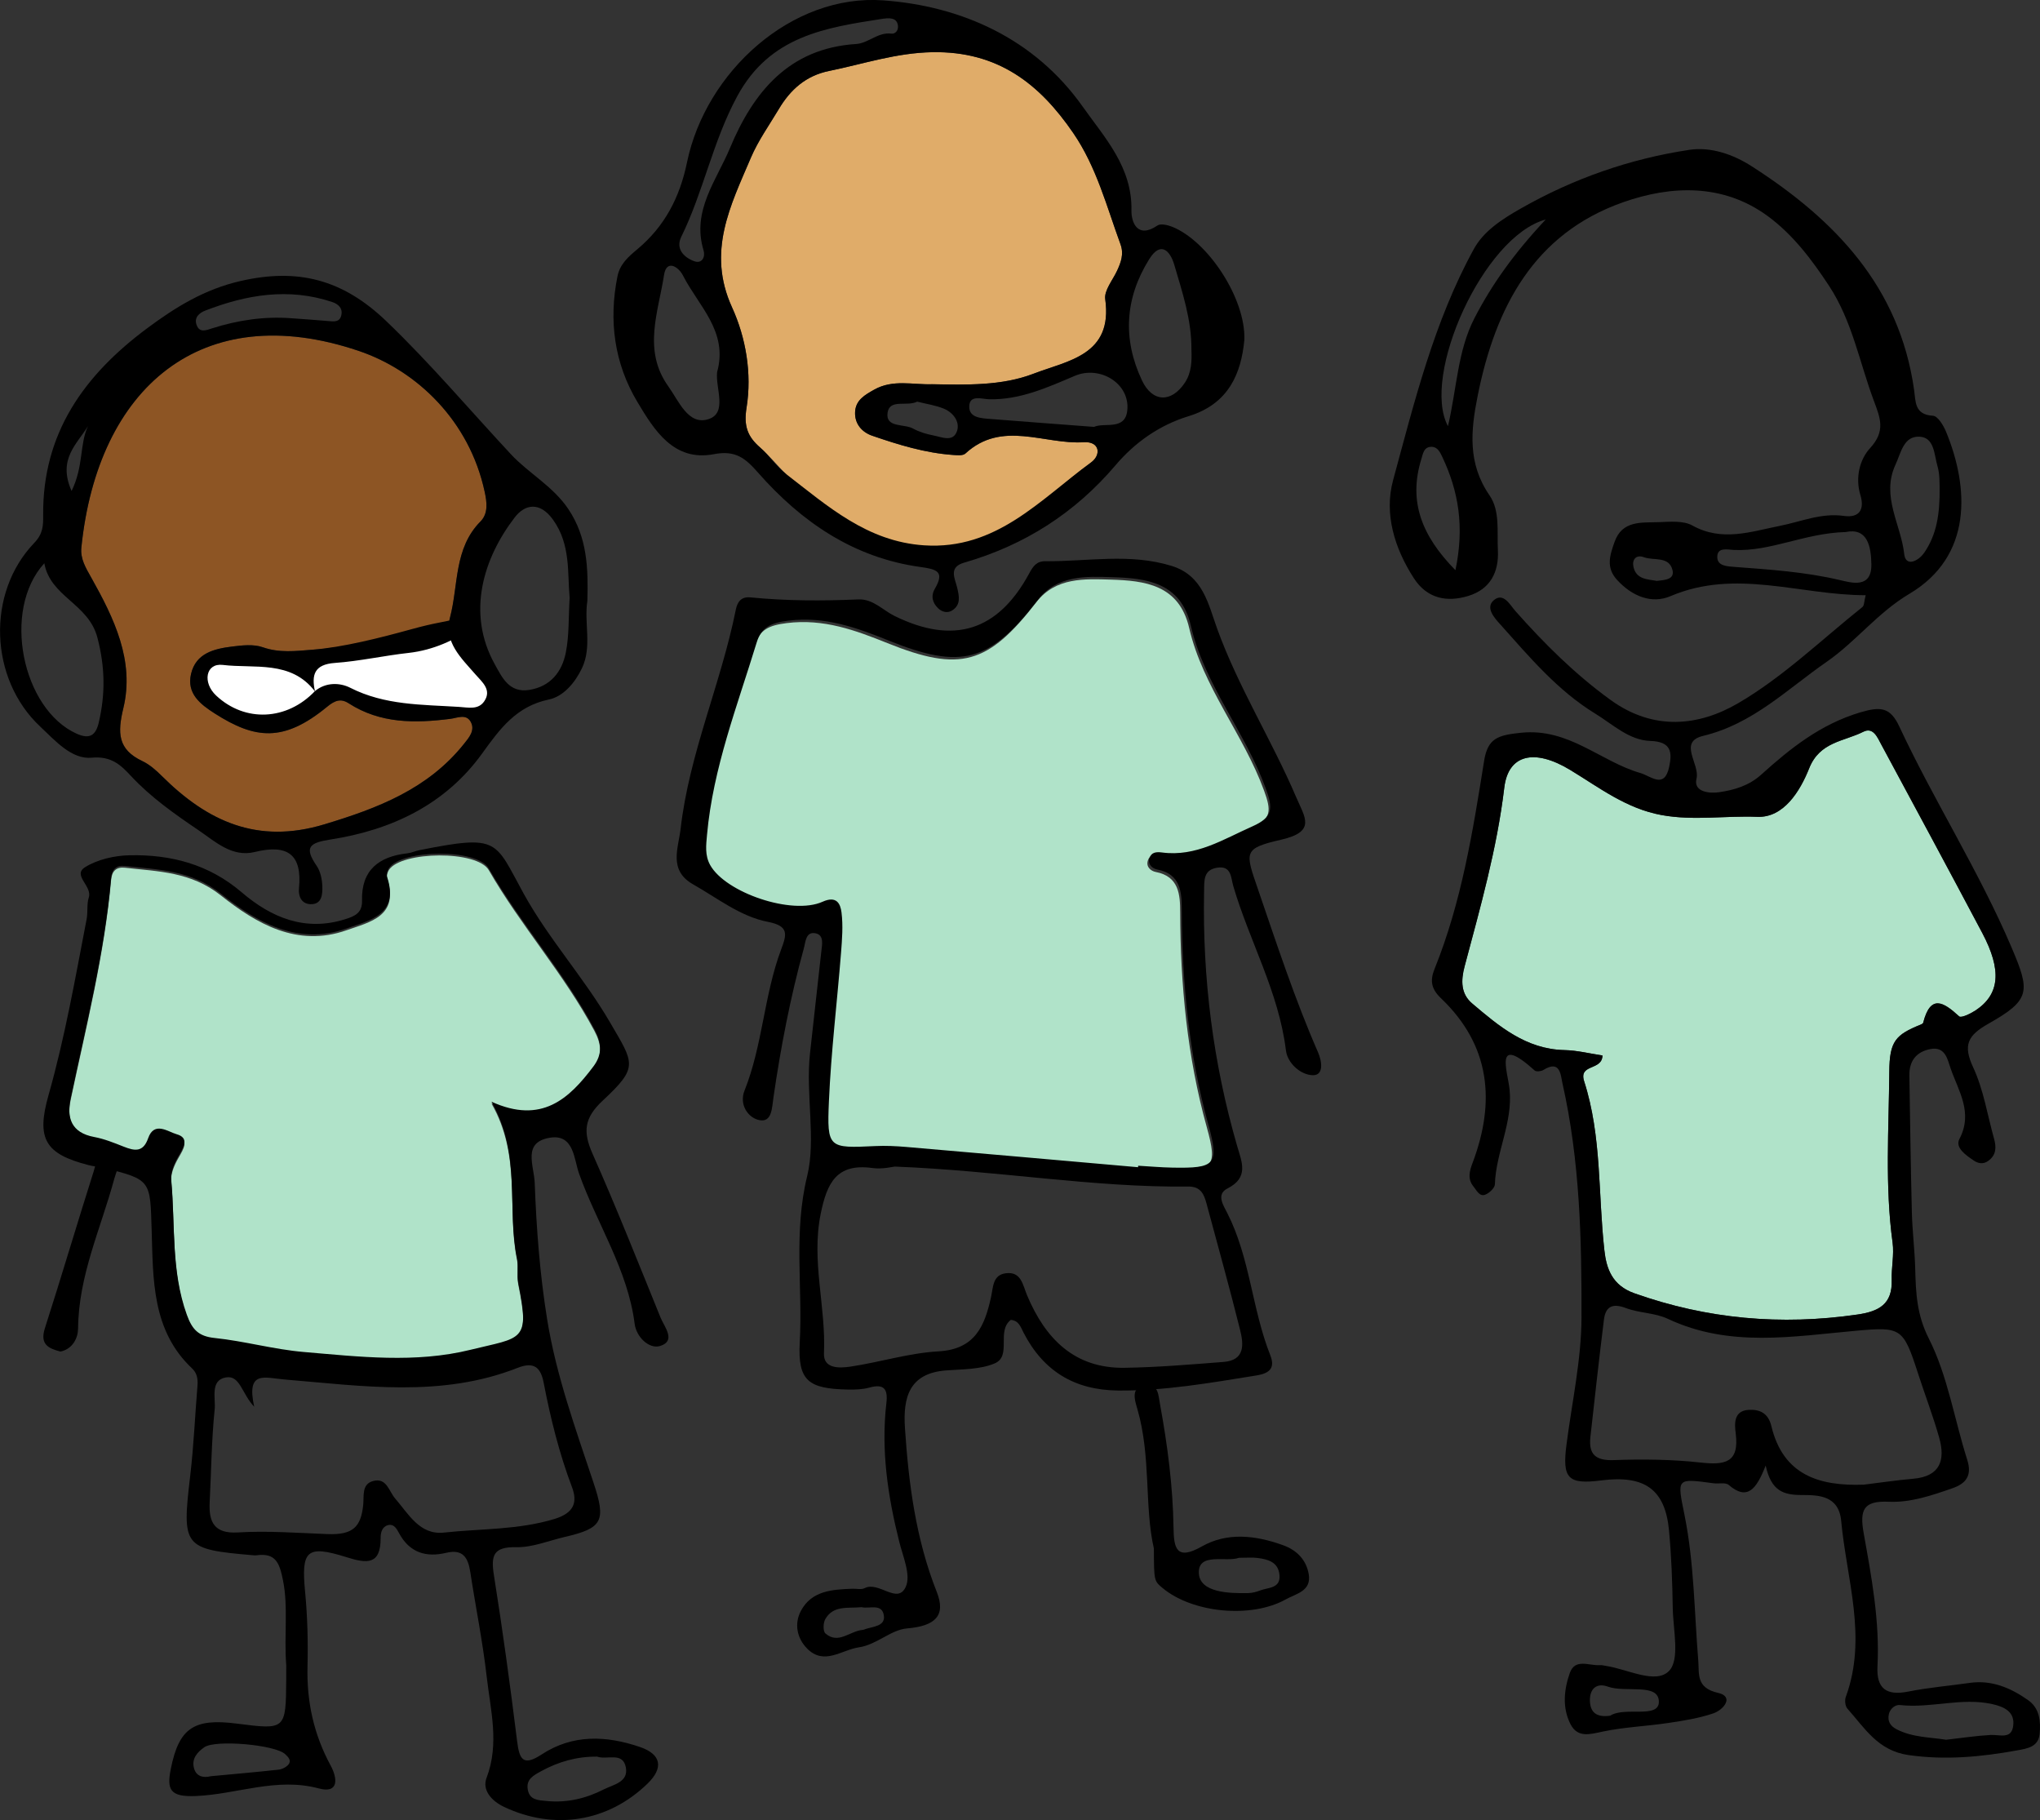 <?xml version="1.0" encoding="utf-8"?>
<!-- Generator: Adobe Illustrator 24.1.0, SVG Export Plug-In . SVG Version: 6.00 Build 0)  -->
<svg version="1.1" id="Layer_1" xmlns="http://www.w3.org/2000/svg" xmlns:xlink="http://www.w3.org/1999/xlink" x="0px" y="0px"
	 viewBox="0 0 605.86 540.43" style="enable-background:new 0 0 605.86 540.43;" xml:space="preserve">
<rect x="0" y="0" width="605.86" height="540.43" fill="#333333" stroke="none"/>
<style type="text/css">
	.st0{fill:#E0AC69;}
	.st1{fill:#B0E3C9;}
	.st2{fill:#8D5524;}
	.st3{fill:#FFFFFF;}
</style>
<g>
	<path class="st0" d="M233.49,140.79l4.18,8.09l19.15,11.74l17.18,3.32c21.49,1.43,34.93-15.63,50.02-26.6
		c3.15-2.29,2.57-6.33-2.13-6.02c-11.73,0.76-24.31-6.68-35.19,3.37c-0.72,0.66-2.39,0.49-3.6,0.41
		c-8.34-0.58-16.27-3.03-24.08-5.72c-2.99-1.03-5.23-3.49-5.06-7.04c0.17-3.56,2.93-5.08,5.69-6.64c5.55-3.13,11.45-1.42,17.22-1.61
		c10.18,0.16,20.59,0.53,30.12-3.14c10.14-3.9,23.6-5.45,21.26-22.12c-0.36-2.58,2.19-5.61,3.49-8.39c1.19-2.56,2.11-5.01,1.03-7.95
		c-4.11-11.23-7.11-22.91-14-32.97c-10.08-14.73-22.47-24.37-41.85-24.03c-10.81,0.19-20.49,3.5-30.66,5.57
		c-6.92,1.4-11.52,5.55-14.96,11.33c-2.84,4.76-6.12,9.35-8.28,14.41c-6.04,14.19-13.17,27.92-5.6,44.47
		c4.11,8.99,5.93,19.66,4.31,29.73c-0.88,5.47,0.25,8.6,4.02,11.87C228.52,135.3,230.84,138.28,233.49,140.79"/>
	<path class="st1" d="M337.51,347.31c0.01-0.15,0.02-0.3,0.04-0.44c3.38,0.19,6.76,0.5,10.15,0.56c12.75,0.24,14-0.85,10.68-12.8
		c-5.8-20.91-7.8-42.19-7.88-63.78c-0.02-5.21-0.33-10.6-7.26-11.93c-1.38-0.27-2.94-1.44-2.35-3.37c0.55-1.78,2.03-1.92,3.71-1.7
		c10.11,1.35,18.2-3.91,26.89-7.76c6.28-2.78,6.04-5.51,3.93-11.31c-6.09-16.76-18.17-30.73-22.24-48.29
		c-2.99-12.91-13.27-14.08-23.3-14.38c-7.74-0.24-16.37-0.7-22.08,6.68c-14.37,18.58-22.74,20.83-44.23,12.18
		c-9.53-3.83-18.95-7.32-29.91-5.95c-5.23,0.66-8.02,1.89-9.42,6.49c-5.74,18.8-12.95,37.23-14.74,57.06
		c-0.28,3.09-0.68,6.12,0.93,9.01c4.57,8.21,24.33,14.98,33.39,10.9c4.16-1.87,5.3,0.59,5.62,3.18c0.49,3.93,0.17,7.99-0.14,11.97
		c-1.17,14.71-2.96,29.39-3.6,44.13c-0.61,13.95-0.1,13.93,13.77,13.27c3.05-0.15,6.13,0,9.18,0.26
		C291.61,343.26,314.56,345.29,337.51,347.31z"/>
	<path class="st1" d="M145.96,327.66c14.89,6.74,23.03-0.83,30.28-10.48c2.71-3.61,2.46-7.01,0.29-11.08
		c-8.99-16.87-21.84-31.17-31.35-47.7c-3.45-6.01-25.99-5.66-29.65-0.11c-0.47,0.71-0.8,1.87-0.56,2.61
		c3.63,11.16-5.08,12.87-12.07,15.33c-14.65,5.17-26.8-2.01-37.27-10.32c-8.89-7.06-18.57-7.12-28.5-8.25
		c-2.59-0.29-3.9,0.97-4.14,3.68c-1.96,22.1-7.42,43.57-11.99,65.19c-1.25,5.9,0.12,10.33,6.99,11.61c3,0.56,5.9,1.74,8.76,2.87
		c3.24,1.28,5.77,1.74,7.25-2.51c1.8-5.16,5.96-1.88,8.41-1.2c3.97,1.11,2.07,3.95,0.58,6.55c-1.19,2.07-2.35,4.7-2.14,6.95
		c1.24,13.39-0.09,27.05,4.64,40.12c1.57,4.35,3.42,6.4,8.26,6.9c8.85,0.92,17.55,3.39,26.4,4.15c16.52,1.41,33.24,3.39,49.6-0.65
		c15.17-3.75,17.77-2.22,14.18-19.85c-0.48-2.38,0.11-4.99-0.38-7.36C150.47,359.25,154.96,343.37,145.96,327.66z"/>
	<g>
		<path class="st1" d="M475.92,313.41c-0.09,4.6-7.14,2.39-5.44,7.67c5.26,16.34,4.11,33.47,6.01,50.23
			c0.6,5.34,2.27,10.36,8.89,12.71c21.63,7.68,43.6,9.6,66.24,6.32c6.45-0.93,10.43-3.11,10.2-10.28
			c-0.12-3.69,0.75-7.46,0.26-11.07c-2.31-16.9-1.11-33.86-0.98-50.78c0.07-9.03,1.83-10.94,9.36-13.98c0.27-0.11,0.65-0.3,0.7-0.53
			c2.2-8.6,6.06-6.14,10.69-1.9c0.6,0.55,3.41-0.81,4.87-1.77c7.19-4.77,7.86-11.92,1.99-23c-9.91-18.69-19.94-37.31-29.98-55.93
			c-1.13-2.09-2.38-5.3-5.34-3.81c-5.72,2.89-12.93,2.93-16.08,10.85c-2.68,6.73-7.54,14.73-15.42,14.41
			c-9.46-0.38-18.93,1.21-28.44-0.53c-10.44-1.91-18.4-8.1-27.04-13.35c-10.73-6.52-18.48-4.63-19.65,5.2
			c-2.16,18.13-7.12,35.55-11.78,53.06c-1.15,4.32-1.11,8.2,2.23,11.03c7.98,6.77,16,13.59,27.4,13.85
			C468.4,311.89,472.17,312.85,475.92,313.41z"/>
		<path d="M524.39,435.17c-2.76,7.06-5.44,10.52-10.98,5.76c-0.95-0.81-2.99-0.28-4.51-0.49c-11.14-1.5-10.83-1.57-8.6,9.5
			c2.86,14.22,2.89,28.75,4.07,43.16c0.32,3.89-0.73,8.08,5.85,9.57c4.96,1.12,1.6,5.07-1.34,6.08c-4.33,1.48-8.97,2.2-13.53,2.88
			c-6.4,0.96-12.92,1.2-19.24,2.52c-3.88,0.81-7.54,2-9.69-2.19c-2.49-4.87-1.94-10.26-0.2-15.19c1.57-4.44,5.77-2.09,8.91-2.33
			c0.6-0.05,1.22,0.14,1.83,0.23c6.43,0.96,14.75,5.55,18.72,1.5c3.31-3.37,1.22-12.25,1.11-18.69c-0.12-7.69-0.39-15.4-1.11-23.05
			c-1.15-12.18-7.22-16.49-20.12-14.84c-9.97,1.27-11.64-0.59-10.31-10.78c1.63-12.5,4.4-25.2,4.44-37.48
			c0.07-23.22-0.47-46.71-5.65-69.63c-0.55-2.45-0.61-7.14-5.68-3.98c-0.66,0.41-2.11,0.57-2.57,0.15
			c-12.24-11.01-8.01,0.26-7.46,5.64c1,9.8-4.05,18.58-4.36,28.15c-0.04,1.1-1.69,2.66-2.92,3.1c-1.71,0.61-2.52-1.34-3.45-2.46
			c-1.84-2.23-1.15-4.63-0.26-6.99c6.87-18.21,5.27-34.91-9.36-48.87c-3.03-2.89-3.29-5.35-1.91-8.78
			c8-19.82,11.35-40.76,14.69-61.69c1.08-6.78,4.09-7.68,10.99-8.39c14.24-1.46,23.52,8.52,35.43,11.96
			c3.1,0.89,7.11,4.86,8.54-1.78c0.94-4.4,0.67-7.55-5.6-7.75c-6.28-0.2-11.16-4.93-16.35-8.11c-11.19-6.84-19.57-16.85-28.2-26.49
			c-1.59-1.77-4.57-4.94-1.93-7.18c2.88-2.45,4.81,1.39,6.45,3.25c8.59,9.67,17.63,18.68,28.22,26.35
			c12.81,9.28,26.23,7.8,37.92,0.97c13.32-7.77,24.72-18.84,36.9-28.55c0.55-0.44,0.48-1.64,0.96-3.51c-19.6,0-38.54-8-57.99,0.29
			c-5.59,2.38-11.41,0.02-15.85-4.84c-3.39-3.71-2.1-7.38-0.77-11.19c2.27-6.54,8.04-5.77,13.14-5.95c3.35-0.12,7.3-0.51,10,0.99
			c8.81,4.92,17.49,1.79,25.98,0.11c6.3-1.24,12.28-3.9,18.96-2.96c4.85,0.69,6.2-2.08,4.96-6.19c-1.6-5.28-0.13-10.66,2.88-13.93
			c4.61-5.02,3.09-8.81,1.15-13.98c-4.3-11.46-6.41-23.67-13.34-34.22c-5.14-7.81-10.73-15.21-18.19-20.69
			c-13.3-9.77-28.76-9.13-42.98-4.12c-26.48,9.33-37.89,31.18-43.15,57.31c-2.11,10.47-3.06,20.21,3.5,29.74
			c3.16,4.59,2.18,10.75,2.47,16.26c0.34,6.54-2.28,11.58-8.73,13.57c-6.43,1.99-12.32,0.81-16.24-5.27
			c-5.74-8.89-8.86-19.12-6.15-29.08c6.36-23.4,12.18-47.14,23.98-68.64c2.99-5.45,8.59-8.98,13.87-11.99
			c15.6-8.9,32.45-14.81,50.18-17.47c6.35-0.95,12.99,1.36,18.5,4.9c24.63,15.81,43.84,35.69,48.19,66.29
			c0.51,3.62,0.09,7.46,5.64,7.78c1.4,0.08,3.09,2.86,3.86,4.73c6.88,16.69,7.9,36.98-10.87,48.13
			c-9.51,5.65-15.82,14.13-24.62,20.23c-11.8,8.18-21.9,18.42-36.68,21.97c-7.51,1.81-0.86,8.36-1.94,12.7
			c-0.99,4,3.92,4.43,6.68,4.03c4.48-0.65,8.88-1.92,12.53-5.22c8.71-7.86,17.68-15.01,29.47-18.51c6.07-1.8,8.88-1.48,11.54,4.19
			c10.39,22.23,23.69,42.96,33.34,65.61c5.57,13.08,5.71,15.57-6.88,22.67c-6.09,3.44-7.62,6.29-4.51,12.96
			c3.07,6.59,4.21,14.08,6.2,21.18c0.71,2.55,0.68,4.86-1.75,6.6c-1.51,1.08-3.01,0.74-4.29-0.13c-2.29-1.55-5.6-3.79-4.25-6.38
			c4.15-7.89-0.32-14.29-2.64-21.05c-0.91-2.66-1.58-6.49-5.96-5.66c-4.21,0.8-6.33,3.54-6.26,7.85c0.22,13.56,0.4,27.12,0.74,40.67
			c0.14,5.53,0.84,11.05,0.99,16.59c0.2,7.19,0.41,13.67,4.05,20.86c5.61,11.08,7.57,23.96,11.4,35.98
			c1.51,4.72-0.38,7.07-4.41,8.47c-6.13,2.13-12.4,4.29-18.9,4c-7.5-0.34-8.69,2.37-7.43,9.38c2.33,13.01,4.79,26.1,4.09,39.45
			c-0.35,6.66,2.64,8.83,9.12,7.54c6.02-1.2,12.18-1.71,18.28-2.58c6.55-0.93,12.14,1.48,17.3,5.09c3.46,2.42,3.8,6.25,3.47,10
			c-0.35,3.99-3.78,4.42-6.82,4.97c-10.62,1.92-21.14,2.92-32.07,1.38c-9.18-1.29-13.07-8.05-18.21-13.79
			c-0.66-0.74-0.85-2.49-0.48-3.49c6.47-17.63,0.24-34.87-1.37-52.26c-0.71-7.62-6.85-7.67-11.56-7.69
			C529.77,443.94,526.04,442.85,524.39,435.17z M475.92,313.41c-0.09,4.6-7.14,2.39-5.44,7.67c5.26,16.34,4.11,33.47,6.01,50.23
			c0.6,5.34,2.27,10.36,8.89,12.71c21.63,7.68,43.6,9.6,66.24,6.32c6.45-0.93,10.43-3.11,10.2-10.28
			c-0.12-3.69,0.75-7.46,0.26-11.07c-2.31-16.9-1.11-33.86-0.98-50.78c0.07-9.03,1.83-10.94,9.36-13.98c0.27-0.11,0.65-0.3,0.7-0.53
			c2.2-8.6,6.06-6.14,10.69-1.9c0.6,0.55,3.41-0.81,4.87-1.77c7.19-4.77,7.86-11.92,1.99-23c-9.91-18.69-19.94-37.31-29.98-55.93
			c-1.13-2.09-2.38-5.3-5.34-3.81c-5.72,2.89-12.93,2.93-16.08,10.85c-2.68,6.73-7.54,14.73-15.42,14.41
			c-9.46-0.38-18.93,1.21-28.44-0.53c-10.44-1.91-18.4-8.1-27.04-13.35c-10.73-6.52-18.48-4.63-19.65,5.2
			c-2.16,18.13-7.12,35.55-11.78,53.06c-1.15,4.32-1.11,8.2,2.23,11.03c7.98,6.77,16,13.59,27.4,13.85
			C468.4,311.89,472.17,312.85,475.92,313.41z M553.54,440.85c4.88-0.59,9.75-1.33,14.64-1.75c8.1-0.69,9.62-5.58,7.73-12.25
			c-1.84-6.48-4.27-12.8-6.34-19.22c-4.32-13.34-5-13.67-18.14-12.5c-18.86,1.69-37.81,5.11-56.12-3.53
			c-3.8-1.79-8.46-1.68-12.44-3.19c-3.99-1.51-6.03-0.46-6.52,3.46c-1.44,11.6-2.73,23.21-4.02,34.83
			c-0.56,5.11,1.49,7.05,6.93,6.86c8.58-0.31,17.26-0.22,25.79,0.72c7.16,0.79,11.57,0.13,10.44-8.65
			c-0.37-2.84-0.64-6.75,3.87-6.99c3.21-0.18,5.78,0.91,6.72,4.83C529.58,438.05,540.32,441.33,553.54,440.85z M548.15,157.98
			c-12.27,0.34-22.24,5.84-33.21,5.32c-1.93-0.09-5.07-0.94-4.92,2.28c0.12,2.48,2.93,2.6,5.16,2.76
			c10.42,0.78,20.83,1.47,31.1,3.87c3.55,0.83,9.6,2.67,9.5-4.63C555.69,162.1,554.56,156.65,548.15,157.98z M576.05,144.68
			c-0.07-0.86,0.12-3.73-0.65-6.32c-0.98-3.32-0.87-8.45-5.28-8.69c-4.75-0.26-5.53,4.75-7.19,8.34
			c-4.32,9.36,1.66,17.74,2.61,26.54c0.42,3.85,4.18,2.15,5.98-0.49C575.11,158.79,576.15,152.82,576.05,144.68z M577.97,516.6
			c4.76-0.54,9.01-1.2,13.27-1.42c2.65-0.14,6.1,1.35,6.65-2.64c0.58-4.18-2.55-5.71-6.17-6.52c-9.17-2.06-18.28,1.3-27.45,0.27
			c-1.37-0.15-2.92,1.02-3.3,2.73c-0.46,2.07,0.45,3.51,2.3,4.47C568.06,515.96,573.39,515.84,577.97,516.6z M432.25,169.31
			c2.72-12.97,0.91-23.45-3.89-33.61c-0.67-1.42-1.41-2.96-3.1-3.02c-2.37-0.09-2.62,1.95-3.16,3.71
			C418.28,148.83,422.13,159.02,432.25,169.31z M459.06,65.18c-18.59,5.02-37.04,46.49-29.03,61.36
			c2.62-11.14,2.85-22.36,7.88-32.09C443.05,84.5,449.56,75.34,459.06,65.18z M478.21,509.46c4.34-2.82,14.55,1.01,14.46-4.19
			c-0.1-5.65-9.92-2.53-15.2-4.46c-3.22-1.17-5.38,0.58-5.28,4.23C472.29,508.48,474.14,510.03,478.21,509.46z M492.08,172.49
			c2.37-0.27,5.33-0.4,4.63-3.23c-1.04-4.2-5.56-2.71-8.49-3.8c-2.38-0.88-3.57,0.78-3.1,2.87
			C485.96,172.11,489.39,172,492.08,172.49z"/>
	</g>
	<path d="M300.2,391.92c-4.36,3.35,0.39,10.75-4.82,12.94c-4.34,1.82-9.56,1.7-14.42,2.07c-11.01,0.84-12.79,8.1-12.2,17.08
		c1.1,16.63,3.25,33.04,9.45,48.7c2.83,7.13-0.56,10.13-8.82,10.83c-4.85,0.41-9,4.84-14.32,5.62c-5.16,0.76-10.32,5.46-15.37,0.35
		c-3.03-3.07-3.86-7.37-1.84-11.18c3.19-6.01,9.32-6.35,15.27-6.57c1.23-0.05,2.67,0.33,3.66-0.18c4.24-2.17,9.78,5.03,12.23-0.43
		c1.56-3.47-0.84-8.91-1.95-13.34c-3.4-13.55-5.45-27.2-3.82-41.18c0.48-4.13-0.66-5.83-5.06-4.6c-2.04,0.57-4.28,0.62-6.42,0.58
		c-11.7-0.24-14.88-2.58-14.25-14.04c0.9-16.38-1.9-32.56,2.21-49.38c2.68-10.95-0.49-24.18,0.83-36.39
		c1.09-10.08,2.26-20.15,3.36-30.23c0.23-2.1,0.92-4.98-1.82-5.46c-2.82-0.49-2.84,2.59-3.38,4.54c-4,14.53-6.85,29.32-9.01,44.22
		c-0.46,3.17-0.44,7.41-4.11,6.75c-3.38-0.61-6.15-4.59-4.49-8.76c5.4-13.53,5.79-28.33,10.87-41.9c1.68-4.47,2.43-7-3.93-8.23
		c-8.2-1.59-14.94-7.03-22.17-11.11c-7.45-4.2-4.39-10.84-3.75-16.47c2.55-22.41,12-43.15,16.4-65.13c0.51-2.52,1.76-3.89,4.37-3.63
		c10.66,1.05,21.33,1.07,32.01,0.6c4.37-0.19,7.23,3.18,10.76,4.91c17.5,8.6,30.72,4.55,40.02-12.68c1.13-2.1,2.21-3.6,4.72-3.57
		c12.55,0.11,25.15-2.47,37.61,1.41c9.28,2.89,10.84,11.38,13.46,18.61c6.3,17.4,16.2,33.04,23.44,49.96
		c2.61,6.12,6.09,10.31-4.48,12.72c-11.36,2.59-10.6,3.7-6.83,14.71c5.58,16.27,10.93,32.62,17.83,48.4
		c1.23,2.82,1.68,6.8-1.45,6.81c-3.6,0.01-7.61-3.51-8.08-7.35c-2.11-17.32-10.83-32.43-15.64-48.82c-0.72-2.45-0.49-6.07-4.7-5.46
		c-4.22,0.61-3.91,3.82-3.97,7.05c-0.5,25.71,2.67,50.93,9.83,75.63c1.38,4.76,3.55,9.32-2.89,12.59c-3.41,1.73-1.24,4.96-0.04,7.31
		c6.76,13.29,7.32,28.44,12.74,42.14c1.45,3.68,0.11,5.39-4.12,6.07c-13.63,2.18-27.16,4.6-41.07,4.47
		c-13.03-0.13-22.22-5.83-28.1-17.25C303.12,394.01,302.58,392.14,300.2,391.92z M337.99,346.59c0.01-0.15,0.02-0.3,0.04-0.44
		c3.38,0.19,6.76,0.5,10.15,0.56c12.75,0.24,14-0.85,10.68-12.8c-5.8-20.91-7.8-42.19-7.88-63.78c-0.02-5.21-0.33-10.6-7.26-11.93
		c-1.38-0.27-2.94-1.44-2.35-3.37c0.55-1.78,2.03-1.92,3.71-1.7c10.11,1.35,18.2-3.91,26.89-7.76c6.28-2.78,6.04-5.51,3.93-11.31
		c-6.09-16.76-18.17-30.73-22.24-48.29c-2.99-12.91-13.27-14.08-23.3-14.38c-7.74-0.24-16.37-0.7-22.08,6.68
		c-14.37,18.58-22.74,20.83-44.23,12.18c-9.53-3.83-18.95-7.32-29.91-5.95c-5.23,0.66-8.02,1.89-9.42,6.49
		c-5.74,18.8-12.95,37.23-14.74,57.06c-0.28,3.09-0.68,6.12,0.93,9.01c4.57,8.21,24.33,14.98,33.39,10.9
		c4.16-1.87,5.3,0.59,5.62,3.18c0.49,3.93,0.17,7.99-0.14,11.97c-1.17,14.71-2.96,29.39-3.6,44.13
		c-0.61,13.95-0.1,13.93,13.77,13.27c3.05-0.15,6.13,0,9.18,0.26C292.1,342.54,315.04,344.57,337.99,346.59z M265.73,346.4
		c-0.52,0.04-3.65,0.84-6.63,0.43c-10.66-1.47-13.49,4.44-15.36,13.59c-2.86,14.01,1.6,27.58,0.97,41.41
		c-0.21,4.7,4.7,4.44,7.87,3.97c8.77-1.31,17.42-4.05,26.21-4.54c10.85-0.61,13.67-7.63,15.53-16.06c0.67-3.02,0.47-6.62,4.4-7.12
		c4.6-0.59,5.02,3.48,6.32,6.56c5.42,12.86,14.04,21.75,29,21.51c9.79-0.15,19.57-0.98,29.33-1.74c6.55-0.5,5.96-5.39,4.9-9.62
		c-3.11-12.5-6.6-24.91-9.93-37.36c-0.76-2.83-1.74-5.14-5.41-5.1C324.57,352.65,296.57,347.6,265.73,346.4z M255.89,477.23
		c-4,0.41-8.43-0.67-10.81,3.6c-0.62,1.11-0.68,3.57,0.06,4.2c3.87,3.37,7.34-0.79,11.08-1.05c0.3-0.02,0.58-0.18,0.87-0.27
		c2.26-0.73,5.76-0.86,5.43-3.84C262.08,475.94,258.17,477.82,255.89,477.23z"/>
	<path d="M369.56,100.94c-0.94,9.92-4.62,19-16.59,22.65c-8.56,2.61-15.91,7.78-21.58,14.46c-12.16,14.32-27.13,23.85-45.05,29.02
		c-4.78,1.38-2.68,4.74-2.05,7.51c0.58,2.53,1.1,4.95-1.43,6.64c-1.44,0.97-3.12,0.49-4.24-0.59c-1.64-1.6-2.27-3.58-0.96-5.83
		c2.96-5.1,0.57-5.77-4.31-6.44c-19.8-2.73-35.33-13.36-48.23-28.03c-3.69-4.19-6.61-6.72-13.09-5.47
		c-11.95,2.3-17.76-7.19-22.74-15.52c-6.82-11.39-8.58-24.12-5.9-37.31c0.73-3.61,3.24-5.81,5.86-7.99
		c8.12-6.77,12.63-15.38,14.78-25.8c5.56-26.95,31.11-50.12,58.32-48.13c23.07,1.68,44.78,11.22,59.15,31.48
		c6.61,9.33,14.78,18.01,14.53,30.89c-0.07,3.49,1.76,8.54,7.72,4.48c0.94-0.64,3.01-0.16,4.34,0.36
		C358.74,71.56,370.02,88.67,369.56,100.94z M276.86,114.1c10.18,0.16,20.59,0.53,30.12-3.14c10.14-3.9,23.6-5.45,21.26-22.12
		c-0.36-2.58,2.19-5.61,3.49-8.39c1.19-2.56,2.11-5.01,1.03-7.95c-4.11-11.23-7.11-22.91-14-32.97
		c-10.08-14.73-22.47-24.37-41.85-24.03c-10.81,0.19-20.49,3.5-30.66,5.57c-6.92,1.4-11.52,5.55-14.96,11.33
		c-2.84,4.76-6.12,9.35-8.28,14.41c-6.04,14.19-13.17,27.92-5.6,44.47c4.11,8.99,5.93,19.66,4.31,29.73
		c-0.88,5.47,0.25,8.6,4.02,11.87c2.78,2.41,4.85,5.68,7.75,7.9c12.34,9.51,24.04,20.03,40.95,21.15
		c21.49,1.43,34.49-13.63,49.57-24.6c3.15-2.29,2.57-6.33-2.13-6.02c-11.73,0.76-24.31-6.68-35.19,3.37
		c-0.72,0.66-2.39,0.49-3.6,0.41c-8.34-0.58-16.27-3.03-24.08-5.72c-2.99-1.03-5.23-3.49-5.06-7.04c0.17-3.56,2.93-5.08,5.69-6.64
		C265.19,112.58,271.09,114.29,276.86,114.1z M212.98,110.47c3.35-12.03-5.51-19.58-10.12-28.62c-1.39-2.74-4.93-4.87-5.64-0.23
		c-1.69,11-6.42,22.37,1.26,33.1c3.18,4.44,5.95,11.68,11.93,9.74C216.15,122.61,212.42,115.19,212.98,110.47z M353.84,103.79
		c0.08-8.75-2.69-16.97-5.1-25.19c-1.13-3.87-3.91-7.3-7.44-1.63c-7.2,11.54-7.96,23.68-2.14,36c3.09,6.55,8.74,6.7,12.76,0.63
		C353.89,110.59,353.98,107.21,353.84,103.79z M266.67,7.5c-0.22-1.43-1.16-2.44-4.41-1.94c-17,2.63-33.55,5.03-43.29,22.98
		c-7.28,13.42-10.02,28.3-16.64,41.78c-1.71,3.49,0.66,6.03,3.74,7.21c2.51,0.95,3.44-1.33,2.89-3.15
		c-3.6-11.76,3.83-20.8,7.83-30.4c6.91-16.58,17.49-29.65,37.44-30.91c3.68-0.23,6.46-3.57,10.47-3.09
		C265.93,10.13,266.89,9.03,266.67,7.5z M324.92,126.76c3.07-1.41,9.2,1.18,9.87-4.85c0.88-7.99-8.04-13.5-15.58-10.31
		c-8.15,3.46-16.23,7.15-25.41,6.96c-2.22-0.05-5.83-1.44-5.94,2.08c-0.11,3.45,3.57,3.55,6.32,3.77
		C304.23,125.21,314.27,125.95,324.92,126.76z M272.38,119.26c-3,1.56-8.12-0.91-8.77,3.24c-0.72,4.59,4.86,3.28,7.54,4.75
		c1.84,1.01,3.98,1.65,6.06,2.05c2.5,0.47,5.92,2.14,7.04-1.4c0.85-2.71-1.18-5.4-3.9-6.54
		C277.85,120.33,275.09,119.95,272.38,119.26z"/>
	<path d="M342.69,459.81c-2.86-12.46-0.8-27.21-4.87-41.3c-0.8-2.77-2.21-6.73,2.51-7.26c3.7-0.42,3.69,3.03,4.21,5.86
		c2.22,12.13,3.81,24.3,3.99,36.65c0.08,5.84,0.81,9.76,8.38,5.45c7.62-4.33,16.07-3.3,24.18-0.37c4.06,1.47,6.86,4.34,7.59,8.59
		c0.86,5.06-3.78,5.78-6.8,7.48c-10.25,5.74-27.68,4.06-36.59-3.35C342.73,469.43,342.73,469.43,342.69,459.81z M367.94,462.57
		c-3.7,1.41-12.3-1.77-11.88,4.69c0.36,5.6,8.8,5.91,14.67,5.79c1.2-0.03,2.44-0.37,3.57-0.8c2.38-0.91,6.05-0.54,5.69-4.58
		c-0.34-3.86-3.46-4.68-6.62-5.06C371.87,462.42,370.32,462.57,367.94,462.57z"/>
	<g>
		<path class="st2" d="M93.54,205.21c3.25-2.7,7.44-2.52,10.45-1c10.3,5.25,21.31,4.99,32.3,5.69c2.9,0.19,5.77,0.92,7.53-1.67
			c2.31-3.39-0.65-5.72-2.6-7.96c-4.26-4.9-9.48-9.65-7.57-16.91c2.54-9.62,1.12-20.52,9.06-28.53c2.33-2.36,1.91-5.7,1.23-8.82
			c-4.53-21.03-20.09-35.96-37.38-41.81c-46.92-15.87-77.57,11.17-82.39,58.35c-0.35,3.42,1.29,6.03,3.02,9.12
			c6.66,11.87,12.83,24.54,9.45,38.58c-1.78,7.39-1.68,12.28,5.63,15.74c2.17,1.03,4.11,2.75,5.83,4.47
			c13.49,13.41,28.3,20.31,48.15,14.34c15.98-4.81,30.82-10.5,41.52-23.88c1.45-1.82,3.48-4.06,1.99-6.65
			c-1.37-2.37-3.98-1.08-5.93-0.83c-10.56,1.35-20.85,1.46-30.27-4.6c-2.37-1.53-4.12-0.86-6.44,1.05
			c-12.92,10.63-21.41,9.58-33.32,1.98c-4.3-2.75-8.42-5.92-7.06-11.76c1.44-6.17,6.87-7.46,12.18-8.12
			c3.02-0.38,6.4-0.76,9.15,0.21c4.92,1.73,9.7,1.12,14.57,0.74c9.24-0.72,18.33-2.26,27.14-5.25c2.45-0.83,5.11-1.33,5.94,2.08
			c0.88,3.59-1.64,3.78-4.35,4.11c-7.33,0.88-14.59,2.46-21.93,2.98c-6.16,0.44-6.97,3.59-5.9,8.47
			c-7.11-9.36-18.04-6.74-27.39-7.88c-5.06-0.62-6.12,5.24-1.93,9.13C72.78,214.56,85.21,213.97,93.54,205.21z"/>
		<path class="st3" d="M141.67,192.56c0.74,0.75,9.74,10.1,6.89,15.32c-0.83,1.52-2.46,2.31-5.36,3.06
			c-19.4,5.03-35.23-3.57-35.23-3.57c-3.04-1.65-5.27-3.33-8.68-3.06c-4.36,0.34-5.39,3.46-10.72,6.38c-1.2,0.66-9.2,4.9-17.87,2.55
			c-1.87-0.51-8.22-2.22-10.72-7.91c-0.24-0.54-2.44-5.74,0-8.94c1.99-2.6,5.86-2.3,14.08-1.98c8.41,0.33,16.44,0.49,19.62,0.45
			c5.41-0.07,30.3-3.46,39.67-7.13"/>
		<path d="M85.01,494.47c-0.69-9.27,0.65-17.2-0.97-25.24c-1.03-5.12-2.14-8.2-7.89-7.4c-0.3,0.04-0.62,0.01-0.92-0.01
			c-20.84-1.8-21.23-2.43-18.73-23.68c1.04-8.86,1.42-17.79,2.15-26.68c0.16-1.95-0.12-3.73-1.57-5.09
			c-12.06-11.32-11.58-26.61-12.04-41.08c-0.47-14.57,0.07-15.07-14.26-18.46c-1.5-0.35-3.05-0.5-4.54-0.88
			c-12.8-3.3-15.53-7.73-11.83-20.75c4.88-17.2,7.95-34.77,11.32-52.28c0.41-2.1-0.01-4.42,0.64-6.41c1.11-3.41-4.95-6.61-1.11-9
			c3.72-2.32,8.72-3.45,13.19-3.55c12.27-0.26,23.57,2.65,33.34,11.01c8.73,7.46,18.8,11.75,30.76,7.97
			c2.87-0.91,5.06-1.86,4.97-5.49c-0.25-9.12,5.03-13.12,13.47-14.07c1.2-0.13,2.35-0.69,3.55-0.93
			c23.85-4.73,22.28-2.91,30.97,12.87c7.44,13.51,17.89,24.92,25.67,38.28c7.11,12.2,8.58,13.21-2.14,23.18
			c-5.62,5.22-5.93,9.33-3.05,15.83c7.11,16.03,13.57,32.35,20.18,48.6c1.15,2.83,4.71,6.93-0.08,8.45c-3.3,1.05-7.11-2.68-7.6-6.56
			c-2.06-16.18-11.21-29.69-16.52-44.63c-1.51-4.25-1.51-11.79-8.61-10.64c-8.32,1.34-4.74,8.21-4.55,13.47
			c0.5,13.54,1.52,26.99,3.68,40.4c2.7,16.77,8.47,32.59,13.78,48.57c3.79,11.38,2.72,13.5-8.54,16.11
			c-4.79,1.11-9.61,3.14-14.39,3.04c-6.79-0.14-7.59,2.42-6.65,8.31c2.61,16.38,4.85,32.83,6.89,49.29
			c0.67,5.42,1.78,7.56,7.28,3.95c9.2-6.04,19.19-5.64,29.18-2.23c6.37,2.17,7.11,6.19,2.28,10.88
			c-11.75,11.41-27.73,13.93-42.57,6.94c-3.88-1.83-6.6-5.08-5.24-8.65c3.87-10.17,1.17-20.09,0.04-30.04
			c-1.18-10.38-3.28-20.65-4.86-30.99c-0.65-4.25-2.1-7-7.17-5.79c-5.97,1.43-10.86-0.04-13.97-5.78c-0.69-1.27-1.52-2.94-3.38-2.42
			c-1.71,0.49-2.13,2.24-2.12,3.76c0.02,8.1-4.04,7.66-10.16,5.73c-11.88-3.73-13.46-1.97-12.27,10.33
			c0.71,7.35,0.89,14.79,0.71,22.17c-0.26,10.42,1.87,20.13,6.83,29.29c2.12,3.9,2.55,8.5-3.49,6.88
			c-12.6-3.38-24.38,1.78-36.56,2.26c-7.64,0.31-8.62-1.9-7.37-8.1c2.42-12.03,6.78-15.06,19.57-13.41
			c14.58,1.87,14.58,1.87,14.7-13.1C85.02,496.85,85.01,495,85.01,494.47z M145.96,327.14c14.89,6.74,23.03-0.83,30.28-10.48
			c2.71-3.61,2.46-7.01,0.29-11.08c-8.99-16.87-21.84-31.17-31.35-47.7c-3.45-6.01-25.99-5.66-29.65-0.11
			c-0.47,0.71-0.8,1.87-0.56,2.61c3.63,11.16-5.08,12.87-12.07,15.33c-14.65,5.17-26.8-2.01-37.27-10.32
			c-8.89-7.06-18.57-7.12-28.5-8.25c-2.59-0.29-3.9,0.97-4.14,3.68c-1.96,22.1-7.42,43.57-11.99,65.19
			c-1.25,5.9,0.12,10.33,6.99,11.61c3,0.56,5.9,1.74,8.76,2.87c3.24,1.28,5.77,1.74,7.25-2.51c1.8-5.16,5.96-1.88,8.41-1.2
			c3.97,1.11,2.07,3.95,0.58,6.55c-1.19,2.07-2.35,4.7-2.14,6.95c1.24,13.39-0.09,27.05,4.64,40.12c1.57,4.35,3.42,6.4,8.26,6.9
			c8.85,0.92,17.55,3.39,26.4,4.15c16.52,1.41,33.24,3.39,49.6-0.65c15.17-3.75,17.77-2.22,14.18-19.85
			c-0.48-2.38,0.11-4.99-0.38-7.36C150.47,358.74,154.96,342.85,145.96,327.14z M75.49,417.71c-3.73-3.93-4.19-9.49-8.48-8.69
			c-4.66,0.88-2.92,6.2-3.25,9.43c-0.94,9.17-1.02,18.43-1.49,27.66c-0.3,5.89,1.41,9.35,8.35,8.93c8.86-0.54,17.81,0.15,26.63,0.49
			c7.62,0.3,9.95-2.16,10.62-8.68c0.27-2.62-0.51-6.13,2.91-7.07c4.06-1.12,4.7,3.03,6.6,5.21c3.98,4.58,7.27,10.87,14.46,10.09
			c10.93-1.19,22.01-0.76,32.82-4.04c5.87-1.78,6.9-5,5.21-9.46c-3.81-10.09-6.38-20.47-8.41-31.01c-0.89-4.62-2.95-6.29-7.74-4.4
			c-22.65,8.92-46.05,5.37-69.24,3.45C78.54,409.12,73.11,406.8,75.49,417.71z M177.34,521.61c-5.92-0.06-11.44,1.47-16.66,4.34
			c-2.23,1.23-4.47,2.38-3.94,5.43c0.56,3.19,3.14,3.16,5.66,3.41c6.01,0.59,11.64-0.76,16.9-3.44c2.8-1.43,7.37-2.13,6.58-6.49
			C185.02,520.06,180.3,522.66,177.34,521.61z M62.64,527.42c6.69-0.63,13.39-1.2,20.07-1.94c1.07-0.12,2.36-0.76,3-1.58
			c0.91-1.17-0.14-2.21-1.05-3.05c-3.05-2.79-20.69-4.33-23.98-2.03c-2.1,1.47-3.79,3.38-3.09,6.13
			C58.22,527.47,60.3,528.01,62.64,527.42z"/>
		<path d="M174.44,178.42c-1.02,6.59,1.45,13.59-1.61,20.01c-2.05,4.3-5.5,8.38-9.82,9.28c-9.68,2.02-14.53,8.69-19.8,16
			c-11,15.26-26.98,22.77-45.1,25.58c-6.26,0.97-7.85,2.3-4.06,7.82c1.14,1.66,1.62,4.05,1.68,6.13c0.06,2.34-0.1,5.39-3.59,5.24
			c-2.63-0.11-3.58-2.39-3.35-4.68c1.02-10.26-3.53-13.16-13.13-10.81c-6.77,1.66-11.77-3.12-16.72-6.48
			c-7.08-4.8-14.12-9.73-20.05-16.1c-2.92-3.14-5.75-5.98-11.66-5.42c-5.96,0.56-10.82-5.04-15.33-9.28
			c-15.03-14.1-16.03-39.62-1.71-54.52c2.59-2.69,2.66-5.13,2.63-8.22c-0.22-24.34,12.17-41.58,30.89-55.5
			c8.47-6.3,17.04-11.57,27.64-14.01c16.95-3.9,30.33-0.63,43.42,11.94c13.1,12.57,24.68,26.29,36.96,39.48
			c5.29,5.68,12.47,9.45,17.06,16.28C174.46,159.6,174.71,168.85,174.44,178.42z M93.54,205.21c3.25-2.7,7.44-2.52,10.45-1
			c10.3,5.25,21.31,4.99,32.3,5.69c2.9,0.19,5.77,0.92,7.53-1.67c2.31-3.39-0.65-5.72-2.6-7.96c-4.26-4.9-9.48-9.65-7.57-16.91
			c2.54-9.62,1.12-20.52,9.06-28.53c2.33-2.36,1.91-5.7,1.23-8.82c-4.53-21.03-20.09-35.96-37.38-41.81
			c-46.92-15.87-77.57,11.17-82.39,58.35c-0.35,3.42,1.29,6.03,3.02,9.12c6.66,11.87,12.83,24.54,9.45,38.58
			c-1.78,7.39-1.68,12.28,5.63,15.74c2.17,1.03,4.11,2.75,5.83,4.47c13.49,13.41,28.3,20.31,48.15,14.34
			c15.98-4.81,30.82-10.5,41.52-23.88c1.45-1.82,3.48-4.06,1.99-6.65c-1.37-2.37-3.98-1.08-5.93-0.83
			c-10.56,1.35-20.85,1.46-30.27-4.6c-2.37-1.53-4.12-0.86-6.44,1.05c-12.92,10.63-21.41,9.58-33.32,1.98
			c-4.3-2.74-8.42-5.92-7.06-11.76c1.44-6.17,6.87-7.46,12.18-8.12c3.02-0.38,6.4-0.76,9.15,0.21c4.92,1.73,9.7,1.12,14.57,0.74
			c9.24-0.72,20.4-3.58,29.37-6.05c7.84-2.16,7.93-1.71,17.87-4.04c7.65-1.79-3.64,9.38-18.5,11.02
			c-7.34,0.81-14.59,2.46-21.93,2.98c-6.16,0.44-6.97,3.59-5.9,8.47c-7.11-9.36-18.04-6.74-27.39-7.88
			c-5.06-0.62-6.12,5.24-1.93,9.13C72.78,214.56,85.21,213.97,93.54,205.21z M169.18,177.47c-0.71-7.41,0.38-15.72-4.93-23.14
			c-3.95-5.51-8.38-4.58-11.35-0.73c-9.32,12.12-14.45,28.37-5.94,43.68c2.18,3.93,4.29,8.54,10.24,7.58
			c6.31-1.02,9.71-5.37,10.84-11.07C169.05,188.73,168.82,183.41,169.18,177.47z M13.16,167.25c-12.73,13.95-6.55,43.37,9.62,50.62
			c3.97,1.78,5.69,0.37,6.56-3.35c1.96-8.43,1.89-16.36-0.41-25.18C26.27,179.17,14.97,177.28,13.16,167.25z M86.57,94.5
			c3.68,0.28,7.36,0.51,11.03,0.84c1.58,0.14,3.22,0.35,3.73-1.58c0.58-2.21-0.82-3.46-2.7-4.09c-12.9-4.3-25.4-2.19-37.68,2.56
			c-1.75,0.67-3.35,2.04-2.58,4.22c0.87,2.48,2.87,1.61,4.62,1.05C70.67,95.05,78.51,93.89,86.57,94.5z M21.26,145.79
			c3.64-7.48,2.33-13.85,4.87-19.28C22.97,131.81,17.02,136.26,21.26,145.79z"/>
		<path d="M17.97,401.33c-3.65-0.93-6.17-2.16-4.63-6.95c4.96-15.44,9.54-31,14.45-46.45c0.76-2.38,1.26-6.51,4.85-5.46
			c4.23,1.23,2.06,4.73,1.27,7.67c-3.98,14.67-10.59,28.68-10.72,44.34C23.16,397.17,21.71,400.53,17.97,401.33z"/>
		<path d="M61.75,195.86c6.17-0.17,12.47-0.43,18.89-0.77c5.46-0.29,10.82-0.63,16.09-1.02"/>
	</g>
</g>
</svg>
